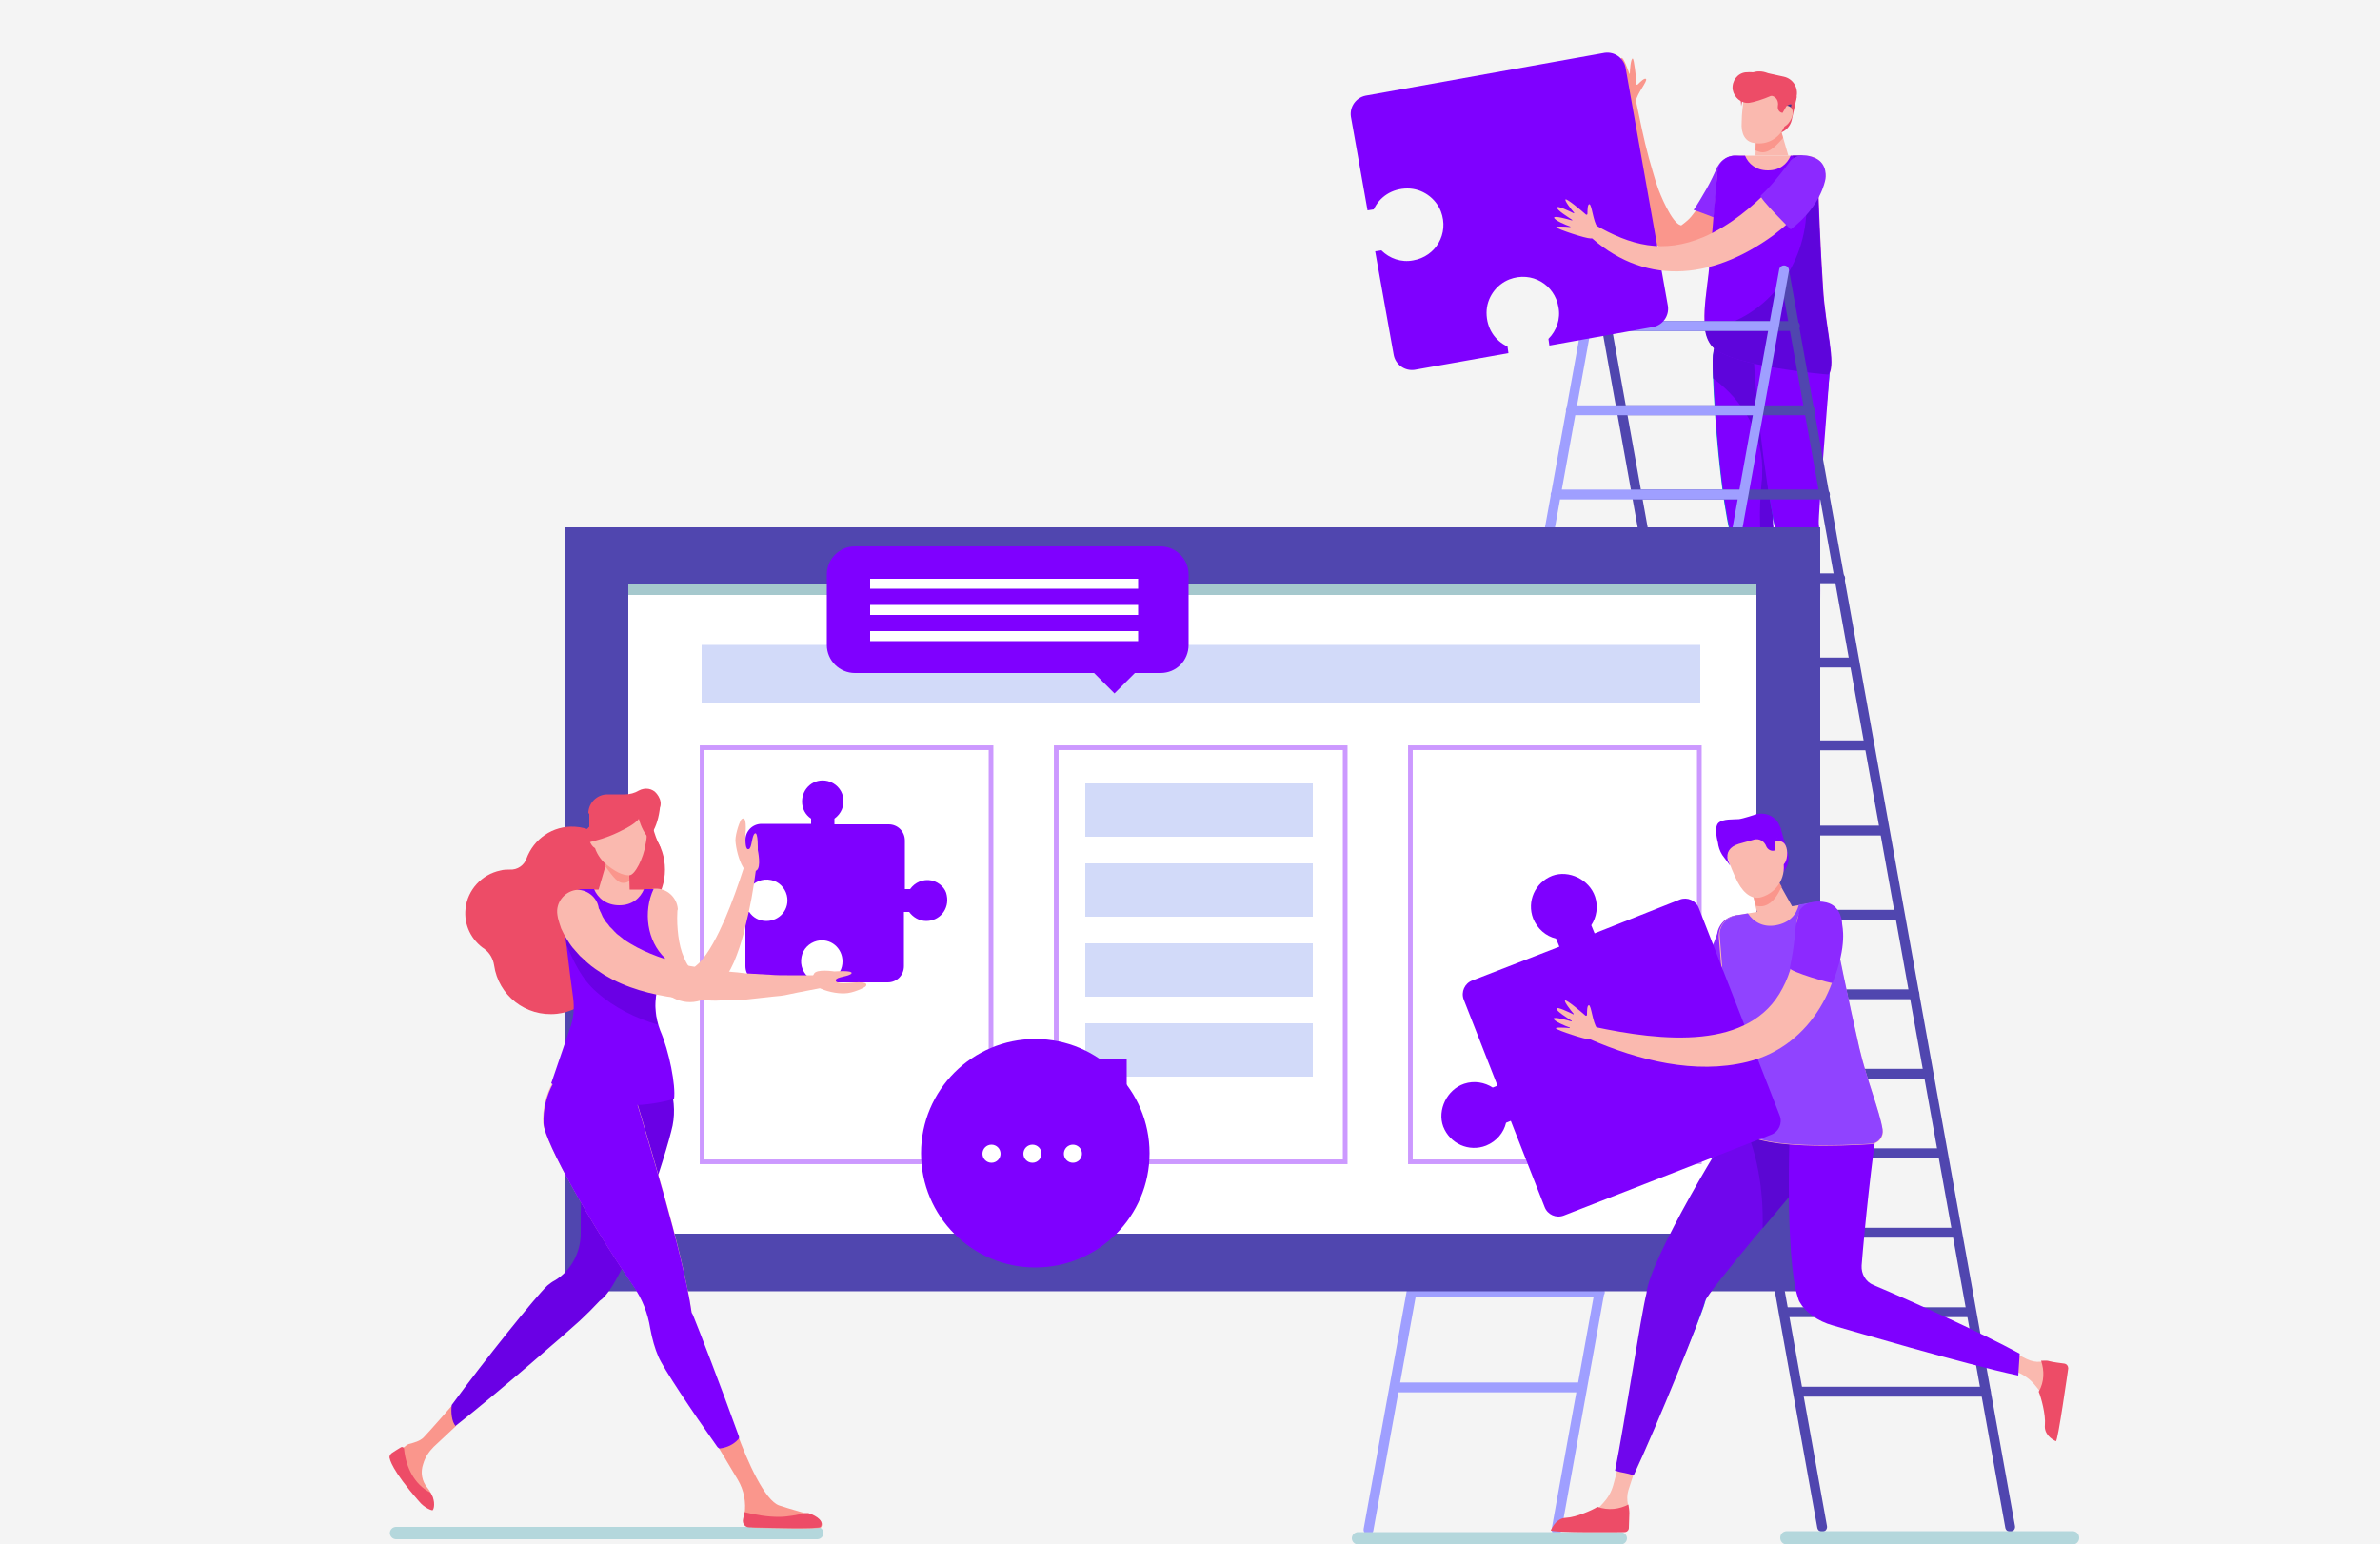 <svg xmlns="http://www.w3.org/2000/svg" viewBox="0 0 500 324.5"><style>.st0{fill:#f4f4f4}.st1{fill:#fa968c}.st2{fill:#8c29ff}.st3{fill:#fab9af}.st5{fill:#0091c8}.st6{fill:#7f00ff}.st7{fill:#5e05db}.st9{fill:#ed4c67}.st11{fill:none;stroke:#5046af;stroke-width:2.067;stroke-linecap:round;stroke-miterlimit:10}.st14{fill:#fff}.st15{opacity:.4;fill:none;stroke:#7f00ff;stroke-width:.988;stroke-miterlimit:10}.st17{fill:#b4d7dc}.st18{fill:#6a00e5}.st19{fill:#41b4e6}.st23{fill:#d2daf9}</style><g id="BACKGROUND"><path id="XMLID_141_" class="st0" d="M0 0h500v324.5H0z"/><g id="XMLID_1_"><path id="XMLID_114_" class="st0" d="M0 0h500v324.5H0z"/></g></g><g id="OBJECTS"><g id="XMLID_12_"><g id="XMLID_13_"><g id="XMLID_14_"><path class="st1" d="M343.7 21.2c.1-1.4 2.5-4.2 2.1-4.6-.3-.3-1.2.6-1.7 1.1-.1.1-.1.1-.2.1s-.1-.1-.1-.2c-.1-1.4-.5-5.2-.8-5.3-.4 0-.6 2.4-.6 3.2h-.1c-.3-.9-1.3-3.7-1.7-3.3-.4.3.2 3 .5 4v.1h-.1c-.5-.9-1.9-3.3-2.3-3-.4.3.7 2.8 1.1 3.7v.1h-.1c-.6-.7-2.2-2.4-2.1-1.9 0 .6 2.7 5.8 3.6 6.7.7 1 2.5-.7 2.5-.7z"/><path id="XMLID_15_" class="st1" d="M368.2 38.5c-1.9 4.1-4.5 8.8-7.7 12-6.3 6.2-14.3 4.6-17.1-9.9-.5-2.2-.8-4.4-1.1-6.5-.6-4.3-.8-8.7-1-13 0-.7.5-1.2 1.1-1.2.6 0 1.1.4 1.2.9.9 4.2 1.7 8.4 2.8 12.4.6 2 1.1 4 1.8 6 .6 1.8 3 7.5 4.8 8.1.1 0 .1.1.2 0h.1l.1-.1c.1-.1.2-.1.4-.3.4-.3 1-.8 1.5-1.4 1.1-1.3 2.1-2.9 2.9-4.7 1.5-3 2.4-5.1 2.4-5.1 1.9-5.1 9.6-2.7 7.8 2.5-.1.1-.1.2-.2.3z"/><path class="st2" d="M355.8 44.1c0-.1 0-.1 0 0 1-1.4 1.8-2.9 2.7-4.4.8-1.4 1.6-3.1 2.2-4.4v-.1c0-.1.1-.2.2-.3 1.1-2 3.6-2.8 5.6-1.7 2 1.1 2.8 3.6 1.7 5.6-1 1.9-2 3.4-3.1 5.1-.7 1.1-1.5 2.1-2.4 3.2-.6-.8-5.5-2.5-6.9-3z"/><path class="st3" d="M359.8 72.8c3.6 4.1 24.4 5.9 24.4 5.9 1.5-1.8-.7-9.9-1.2-18.1-.6-8.9-.9-18.7-1.1-24-.1-2.2-1.9-3.9-4-3.9h-13.2c-2 0-3.7 1.6-3.9 3.6-.3 4.2-.9 11.5-1.5 18.6-.7 7.2-2.6 14.3.5 17.9z"/><path class="st1" d="M371.8 141.9v8.2l.7 4c.1.7-.4 1.3-1.1 1.3-3.3.1-11.9.3-12.1 0-1.1-1.7 3.8-2.4 7.4-3.8 3.6-1.4 1.1-14.9 1.1-14.9l4 5.2z"/><path d="M366.6 151.5s.1 0 0 0c.9.3 1.9.5 2.9.5.9 0 1.8-.1 2.5-.4l.4 2.4c.1.7-.4 1.3-1.1 1.3-3.3.1-11.9.3-12.1 0-1-1.7 3.9-2.4 7.4-3.8z" fill="#f57a2f"/><path class="st5" d="M359.8 75.8c-.1 5.7 2.1 41.7 6.5 41.8 4.4.1 9.3-35.8 9.5-41.5.1-5.7-3.3-10.4-7.8-10.5-4.4 0-8 4.5-8.2 10.2z"/><path class="st6" d="M372.5 110.1c.4 3.1.5 23.2-.2 33.3h-4c-2.2-9.9-4.5-29-4.9-32.1v-.1c-2.4-10.6-3.6-31.3-3.5-35.5.1-5.7 3.8-10.2 8.2-10.1 4.4.1 7.9 4.8 7.8 10.5-.2 3.6-3.7 32.5-3.4 34z"/><path class="st7" d="M371.8 126c.1-2.2-.1-4.3-.7-6.3-1.6-6-1.6-12.3-1-18.5.1-.5.1-1 .1-1.6.4-8.1-4-15.5-10.3-20.1-.1-1.7-.1-3-.1-3.8.1-5.7 3.8-10.2 8.2-10.1 4.4.1 7.9 4.8 7.8 10.5-.1 3.6-3.6 32.5-3.4 34 .4 3.1.5 23.2-.2 33.3h-4c-.3-1.2-.5-2.5-.8-3.8 2.6-3.9 4.2-8.6 4.4-13.6z"/><path class="st1" d="M381.5 141.9v8.2l.7 4c.1.7-.4 1.3-1.1 1.3-3.3.1-11.9.3-12.1 0-1.1-1.7 3.8-2.4 7.4-3.8 3.6-1.4 1.1-14.9 1.1-14.9l4 5.2z"/><path d="M376.3 151.5c.9.3 1.9.5 2.9.5.9 0 1.8-.1 2.5-.4l.4 2.4c.1.7-.4 1.3-1.1 1.3-3.3.1-11.9.3-12.1 0-1.1-1.7 3.8-2.4 7.4-3.8z" fill="#ff8c46"/><path class="st5" d="M369.5 75.8c-.1 5.7 2.1 41.7 6.5 41.8 4.4.1 8.4-35.9 8.5-41.6s-2.4-10.2-6.8-10.3c-4.4-.1-8.1 4.4-8.2 10.1z"/><path class="st6" d="M382.1 110.1c.4 3.1.5 23.2-.2 33.3h-4c-2.2-9.9-4.5-29-4.9-32.1v-.1c-2.4-10.6-4.5-31.4-4.5-35.6.1-5.7 4.8-10.1 9.2-10 4.4.1 6.9 4.7 6.8 10.3-.1 3.7-2.6 32.7-2.4 34.2z"/><path class="st6" d="M364.5 32.7h2.1c.7 1.7 2.3 3.1 4.8 3.1s4-1.3 4.8-3.1h2c2 0 3.6 1.6 3.7 3.6.1 5.2.5 15.2 1.1 24.3.5 8.2 2.8 15.8 1.2 18.1 0 0-20.8-1.7-24.4-5.9-3.1-3.6-1.2-10.7-.6-17.9.6-7.2 1.2-14.6 1.6-18.8.1-1.9 1.8-3.4 3.7-3.4z"/><path class="st7" d="M379.5 44.5c.2-4.2-.9-8.3-2.9-11.8h1.5c2 0 3.6 1.6 3.7 3.6.1 5.2.5 15.2 1.1 24.3.5 8.2 2.8 15.8 1.2 18.1 0 0-20.8-1.7-24.4-5.9-.8-.9-1.3-2.1-1.5-3.5 12.2-1.9 20.8-12.5 21.3-24.8z"/><path id="XMLID_88_" class="st9" d="M372 27.9l.2.1c1.9.4 3.7-.8 4.2-2.7l1.1-5-3.7-.8-1.8 8.4z"/><path class="st3" d="M368.8 32.7h6.9l-2-6.9-4.7.6z" id="XMLID_18_"/><path class="st1" d="M369 26.4l4.7-.6.9 3.2c-1.1 1.2-2.6 3-4.3 3-.5 0-1-.2-1.5-.4l.2-5.2z"/><path class="st3" d="M368.3 30c3.1.7 6.2-1.3 6.9-4.4l1.4-6.2-9.6-2.1s-1.1 4.9-1.1 8.3c-.2 2.6.8 4.1 2.4 4.4z"/><path id="XMLID_87_" transform="rotate(-167.462 375.457 22.136)" fill="#41378c" d="M374.6 21.7h1.9v.8h-1.9z"/><path class="st3" d="M373.7 24.1c-.3 1.2.1 2.3.8 2.5.7.2 1.9-1.3 2.1-2.5s-.4-1.8-1.2-1.9c-.6-.2-1.4.7-1.7 1.9z"/><path class="st9" d="M365.6 19.7c-.1-.8.1-1.7.4-2.4.8-1.9 2.9-2.7 4.9-2.1.2.1.4.1.6.2l3.2.7c2 .4 3.2 2.4 2.7 4.3l-.2.8-1.9 1.1-.8 1.4h-.1c-.6-.1-1-.7-.9-1.4.2-1-.3-2-1.4-2.2l-2.9-.6c-1.8-.4-2.9.3-3.2 1.7l-.2 1.1-.2-2.6z"/><g id="XMLID_19_"><path id="XMLID_22_" class="st11" d="M374.8 56.8l47.5 264"/><path id="XMLID_23_" class="st11" d="M382.8 320.8l-47.4-264"/><path id="XMLID_24_" class="st11" d="M338.5 68.5h38.6"/><path id="XMLID_25_" class="st11" d="M341.1 86.2h39.1"/><path id="XMLID_26_" class="st11" d="M344.7 103.9h38.7"/><path id="XMLID_37_" class="st11" d="M348.1 121.5h38.5"/><path id="XMLID_38_" class="st11" d="M350.2 139.2h39"/><path id="XMLID_39_" class="st11" d="M352.9 156.6h39.5"/><path id="XMLID_40_" class="st11" d="M356.9 174.5h38.9"/><path id="XMLID_41_" class="st11" d="M360 192.2h39"/><path id="XMLID_42_" class="st11" d="M363.2 208.9h39"/><path id="XMLID_43_" class="st11" d="M365.8 225.6h39.1"/><path id="XMLID_44_" class="st11" d="M368.9 242.3h39"/><path id="XMLID_45_" class="st11" d="M371.9 259h39"/><path id="XMLID_46_" class="st11" d="M374.8 275.7h39"/><path id="XMLID_47_" class="st11" d="M378.2 292.4h39"/></g><path d="M335.4 56.8l-47.9 264.6m39.5 0l47.8-264.6m-3.1 11.7h-38.5m35.9 17.7H330m35.6 17.7h-38.8m35.3 17.6h-38.5m35.7 17.7h-38.9m36.3 17.4h-39.5m35.7 17.9h-39m36.3 17.7h-39m36 19.8h-39m34.4 19.9h-39m35.7 19.8h-39.1m35.9 19.8H297m34.9 20h-39" stroke="#9f9fff" fill="none" stroke-width="2.067" stroke-linecap="round" stroke-miterlimit="10" id="XMLID_48_"/><path class="st9" d="M375.4 17.4c.2 1.8-6.2 4-7.9 4.2-1.7.2-3.2-1.1-3.5-2.8-.2-1.8 1-3.4 2.7-3.6 1.7-.2 8.4.4 8.7 2.2z"/><path class="st6" d="M286.9 20.1c-2 .4-3.4 2.3-3.1 4.4l3.5 19.7 1.3-.2c1.2-2.6 3.8-4.4 7.1-4.4 3.1 0 5.9 2 7 4.8 1.8 4.7-1.1 9.5-5.8 10.3-2.5.5-5-.4-6.7-2.1l-1.3.2 3.9 21.8c.4 2 2.3 3.4 4.4 3.1l19.7-3.5-.2-1.4c-2.6-1.2-4.4-3.8-4.4-7.1 0-3.1 2-5.9 4.8-7 4.7-1.8 9.5 1.1 10.3 5.8.5 2.5-.4 5-2.1 6.7l.2 1.4 21.8-3.9c2-.4 3.4-2.3 3.1-4.4l-8.9-50.1c-.4-2-2.3-3.4-4.4-3.1l-50.2 9z"/><path id="XMLID_49_" class="st3" d="M382.7 39.4c-2.1 2.9-5.8 6.7-10.1 10-13.3 9.7-27.6 10.7-39.2-.3-.5-.5-.5-1.2 0-1.7.4-.4 1-.5 1.5-.2h.1c7.6 4.4 14.4 6.2 22.9 2.6 11.2-4.8 19.2-16.5 18.3-15.4 1.4-1.8 4-2.2 5.8-.8 1.6 1.4 2 4 .7 5.8z"/><path class="st2" d="M369.9 41.1c2.8-2.5 6.3-7.4 6.3-7.4s1.7-2 5.1-.5c2.8 1.2 2.2 4.4 2.2 4.4-.1.5-1 5.8-7.3 10.6 0 0-6.7-6.6-6.3-7.1z" id="XMLID_50_"/><path class="st3" d="M335.6 47.7c-.9-1.1-1.2-4.8-1.7-4.8-.4 0-.4 1.3-.4 2 0 .1-.1.2-.1.2h-.2c-1-.9-4-3.4-4.3-3.2-.3.2 1.2 2.1 1.8 2.8v.1h-.1c-.8-.4-3.5-1.7-3.5-1.2-.1.5 2.3 2 3.2 2.6v.1h-.1c-1-.3-3.6-1-3.7-.6-.1.5 2.5 1.6 3.4 1.9v.1h-.1c-.9-.1-3.2-.2-2.8.1.4.4 6 2.3 7.2 2.3 1.2 0 1.4-2.4 1.4-2.4z"/></g><path fill="#5046af" d="M118.7 110.8h263.7v160.5H118.7z"/><path id="XMLID_86_" class="st14" d="M132 122.8h237v136.4H132z"/><g id="XMLID_51_"><path class="st15" d="M147.5 157.1h60.7v87h-60.7z"/><path id="XMLID_85_" class="st15" d="M221.9 157.1h60.7v87h-60.7z"/><path class="st15" d="M296.3 157.1H357v87h-60.7z"/></g><path id="XMLID_84_" fill="#a5c8cd" d="M132 122.8h237v2.2H132z"/><g id="XMLID_54_"><path class="st1" d="M95.4 294.8S90 301 89 302c-.8.8-2 1.1-3.1 1.4-.4.1-.8.5-1.2.8-.3.2-.5.6-.5 1 .1 7 6.2 11.9 6.6 11.5.6-.7.1-2.8-1-4.1-1.2-1.4-1.5-3.3-.9-5 .4-1.4 1.2-2.6 2.2-3.6l4.7-4.4-.4-4.8z"/><path class="st17" d="M83.2 323.4h88.5c.7 0 1.3-.6 1.3-1.3 0-.7-.6-1.3-1.3-1.3H83.2c-.7 0-1.3.6-1.3 1.3 0 .7.6 1.3 1.3 1.3z"/><path class="st1" d="M150.7 303.7l4.3 7.2c1.3 2.2 1.8 4.8 1.4 7.3-.2 1.4.8 2.7 2.2 2.8 4.6.1 13.6.3 13.9-.1 1.3-2.2-4.4-3.1-8.8-4.6-3-1-6.7-9.2-9-15.6l-3.5 2.2c-.4.2-.5.5-.5.8z"/><path class="st9" d="M163.6 318.7c1.9 0 3.8-.4 5.6-.8h.6c2.1.7 3.3 1.8 2.6 2.9-.3.5-10.8.2-15 .1-.9 0-1.5-.8-1.3-1.7l.3-1.5c2.4.6 4.8 1 7.2 1z"/><path id="XMLID_55_" class="st18" d="M135.3 222.4c-4.8-1-10.4 2.9-11.7 9.1-.7 3.5-1.7 16.6-1.6 27.3.1 4.1-1.9 8.1-5.4 10.2-.6.3-1.1.7-1.6 1.1-2.3 2.1-13.3 15.8-20.1 25.1-.2 1.5 0 3.5.8 4.4 8.8-6.9 23.6-19.8 26.1-22.1 1.4-1.3 2.9-2.8 4.2-4.2 5.4-3.6 14.1-31.2 15.3-36.8 1.2-6-1.3-13.1-6-14.1z"/><ellipse class="st9" cx="132.3" cy="182.7" rx="7.4" ry="9.6"/><path id="XMLID_56_" class="st9" d="M130.5 183.7c-.1-5.3-4.4-9.7-9.7-10-4.7-.3-8.7 2.6-10.2 6.7-.5 1.4-1.9 2.4-3.5 2.3-.6 0-1.3 0-2 .2-3.9.8-6.9 4.1-7.3 8-.4 3.5 1.3 6.7 4 8.5 1.1.8 1.8 2.1 2 3.4.9 6.3 6.6 10.9 13.2 10.2 5.6-.6 10.1-5.2 10.6-10.9.3-3.5-.9-6.6-3-9 3.6-1.5 6-5.2 5.9-9.4z"/><path id="XMLID_57_" class="st6" d="M195.8 185c-1.9-.4-3.6.4-4.6 1.8h-1.1v-10.2c0-1.9-1.5-3.4-3.4-3.4h-11.4V172c1.4-1 2.2-2.7 1.8-4.6-.3-1.6-1.6-2.9-3.2-3.3-2.9-.7-5.4 1.5-5.4 4.3 0 1.5.7 2.8 1.9 3.6v1.1H160c-1.9 0-3.4 1.5-3.4 3.4v10.2h.8c1-1.4 2.7-2.2 4.6-1.8 1.6.3 2.9 1.6 3.3 3.2.7 2.9-1.5 5.4-4.3 5.4-1.5 0-2.8-.7-3.6-1.9h-.8V203c0 1.9 1.5 3.4 3.4 3.4h10.2v-.8c-1.4-1-2.2-2.7-1.8-4.6.3-1.6 1.6-2.9 3.2-3.3 2.9-.7 5.4 1.5 5.4 4.3 0 1.5-.7 2.8-1.9 3.6v.8h11.4c1.9 0 3.4-1.5 3.4-3.4v-11.4h1.1c.8 1.1 2.1 1.9 3.6 1.9 2.8 0 4.9-2.5 4.3-5.4-.2-1.4-1.5-2.7-3.1-3.1z"/><path class="st9" d="M132.3 170s4.2 2.6 3.7 6.2c0 0 2.2-1.6 2.7-7 .3-3.8-6.4.8-6.4.8z"/><path id="XMLID_59_" class="st3" d="M142.3 191.6c-.1 1.7 0 3.4.2 5s.6 3.3 1.2 4.6c.3.7.6 1.3.9 1.7.3.4.5.6.5.6-.1 0-.1.2.3 0 .2 0 .4-.2.6-.4.2-.2.5-.4.8-.7 1.1-1.1 2.1-2.6 3-4.2.9-1.6 1.7-3.3 2.5-5.1 1.5-3.5 2.8-7.2 4-10.9.2-.7 1-1.1 1.6-.8.6.2 1 .8.9 1.4-.5 3.9-1.2 7.9-2.2 11.8-.2 1-.5 2-.8 3-.3 1-.6 2-1 3-.7 2-1.7 3.9-3.1 5.9l-1.2 1.5c-.5.5-1 1-1.7 1.4l-.5.3-.6.3c-.4.2-.8.3-1.3.4-.9.2-2 .2-2.9 0-2-.4-3.4-1.5-4.4-2.5-1-1-1.8-2.1-2.4-3.2-2.3-4.3-3.2-8.7-3.4-13.2-.1-2.5 1.8-4.6 4.3-4.8 2.5-.1 4.6 1.8 4.8 4.3-.1.3-.1.4-.1.6z"/><path id="XMLID_58_" class="st3" d="M137 209.9c1.7-5 5-15.7 4.7-19.1-.2-2.2-2-3.9-4.3-3.9h-14.5c-2.4 0-4.4 1.9-4.4 4.3-.1 4.2 1.8 13.8 2.9 18.8H137z"/><path class="st3" d="M134.1 232.5c1.7 6 15.2 48.8 10.5 50.1-4.7 1.3-30.1-40.5-30.5-46.7-.3-5.9 3.1-12.3 7.8-13.6 4.8-1.3 10.5 4.2 12.2 10.2z"/><path id="XMLID_60_" class="st6" d="M155.1 302.4c.2-.2.2-.5.1-.7-3.6-10-8.5-22.7-9.5-25.1-.1-.3-.2-.5-.4-.8-1.8-12.7-9.9-38.5-11.2-43.1-1.7-6-7.4-11.5-12.1-10.2-4.7 1.3-8.1 7.7-7.8 13.6.2 3.9 10.3 21.7 18.9 34.2 1.8 2.6 3 5.6 3.5 8.8.4 2.2 1 4.3 1.7 5.9 1 2.4 7 11.4 12.4 19 .2.2.4.4.7.3 1.4-.2 2.7-.8 3.7-1.9z"/><path class="st6" d="M119.7 216.2c.8-2.1 1-4.4.7-6.6-.7-5.1-2-14.8-1.9-18.9.1-2.2 1.9-3.9 4.1-3.9h2.2c.8 1.9 2.6 3.4 5.3 3.4 2.7 0 4.4-1.5 5.2-3.4h2c-2.2 4.7-1.4 10.9 2.4 14.5-.7 2.5-1.3 5-1.7 7-.6 2.7-.3 5.6.7 8.2 1.9 4.4 3.3 11.6 2.9 14.4-15.3 4.3-25.8-3.3-25.8-3.3l3.9-11.4z"/><path id="XMLID_61_" class="st18" d="M137.9 208.3c.1-.7.3-1.4.5-2.2-2.2-.5-4.4-1.3-6.5-2.2-4.4-1.9-10.1-5.1-13.3-9.5.1 1.3.2 2.6.4 4.1 1.6 3.7 3.2 7.2 6.3 9.9 3.7 3.3 8.2 5.5 12.9 6.9-.7-2.3-.8-4.7-.3-7z"/><path class="st3" d="M132.3 187.8l-6.6-.7 2.1-7.2 4.3.5z" id="XMLID_62_"/><path class="st1" d="M132.1 180.4l-4.3-.5-.6 2.2c1 1.1 2.2 3.4 3.7 3.4.5 0 .9-.1 1.3-.4l-.1-4.7z"/><path class="st3" d="M132.2 183.9c-1.4 0-3-.7-5.2-2.6-1.2-1.1-2.2-3-2.2-4.2v-7h10.8s.8 3.7 0 7.4c-.4 2.7-2.2 6.4-3.4 6.4z"/><path class="st3" d="M126.7 175.7c0 1.4-.7 2.5-1.5 2.5s-1.7-1.8-1.7-3.2c0-1.4.9-1.8 1.7-1.8.9 0 1.5 1.2 1.5 2.5z"/><path class="st9" d="M123.6 170.9c0-2.2 1.8-4 4-4h3.7c1 0 2.1-.3 2.9-.8 1.3-.7 2.9-.5 3.8.7 1 1.3 1.4 3-1 4.6-1.2.8-3-.1-4.1.3h-3.4c-1.1 0-2 .9-2 2 0 .7-.6 1.3-1.3 1.3h-.1l-.5-1.7-1.8 2.4v-4.8z"/><path class="st3" d="M159.2 178.6s.8 3.7-.3 4.3c-1.1.6-1.9.8-2.8-.7s-1.5-4-1.6-5.6c0-1.6 1-4.3 1.3-4.5 1.1-.8.9 2.1.8 3.5 0 1.4 0 3 .7 2.8.7-.2.6-2.9 1.3-3.3.7-.4.6 3.5.6 3.5zm16.1 25.5s-3.8-.6-4.3.5c-.6 1.1-.8 1.9.8 2.8 1.6.9 4.1 1.4 5.7 1.3 1.6 0 4.2-1.2 4.4-1.5.7-1.1-2.1-.8-3.5-.7-1.4.1-3 .1-2.8-.6.1-.7 2.8-.7 3.3-1.4.3-.7-3.6-.4-3.6-.4z"/><path class="st9" d="M134.9 169.9c-.4 1.6.2 2.5-5.1 5s-6.9 1.4-8.6 4.1c0 0 .7-4.5 3.6-6 2.9-1.5 8-2.5 9.6-6.1.1 0 .8 1.9.5 3z"/><path id="XMLID_64_" class="st3" d="M125.8 190.9v-.1.1l.1.1c.1.2.1.3.2.5.2.3.3.7.5 1.1.2.3.4.7.7 1.1.3.3.6.7.8 1 .7.6 1.2 1.4 2 1.9l1.1.9 1.3.8c3.5 2.1 7.7 3.5 12.1 4.6 1.1.2 2.2.4 3.4.6 1.1.2 2.2.4 3.4.5l3.5.3 1.7.2 1.8.1 3.5.2c1.2.1 2.4.1 3.5.1h7.2c.7 0 1.3.6 1.3 1.3 0 .6-.5 1.1-1 1.3-2.4.5-4.8.9-7.1 1.4-1.2.3-2.4.4-3.6.5l-3.6.4-1.8.2-1.8.1-3.7.1c-1.2.1-2.5 0-3.7-.1-1.3-.1-2.5-.1-3.8-.2-5-.6-10.2-1.6-15.1-4.1l-1.8-1-1.8-1.2c-1.2-.8-2.2-1.8-3.3-2.8-.5-.6-1-1.1-1.5-1.7-.5-.6-.9-1.3-1.3-1.9-.4-.7-.8-1.4-1.1-2.1l-.4-1.2-.2-.7-.1-.4-.1-.6c-.4-2.5 1.4-4.8 3.8-5.2 2.2-.3 4.6 1.4 4.9 3.9z"/><path id="XMLID_63_" class="st9" d="M133.9 170.2s.2 5.4 4.9 8c0 0-2.1-4.1-1.9-6.8.1-2.6-3.3-3-3-1.2z"/><path class="st9" d="M81.9 306.5c-.2-.4 0-.9.4-1.2.3-.2 1.2-.8 1.9-1.2.3-.2.7 0 .7.4.4 3.9 2.2 7.4 5.5 9.1.9 1.1 1 3.1.5 3.7-.1.1-1.7-.4-2.9-1.9-5.8-6.6-6.1-8.9-6.1-8.9z"/></g><g id="XMLID_65_"><path class="st3" d="M431.2 286.3c-.2 0-.4-.1-.7-.1-.5-.1-1.2-.1-1.8-.1-1 .1-2-.1-3-.6l-3.8-1.9c-1.6-.8-3.3.9-2.6 2.5.1.1.2.3.3.3l4.5 2c1.3.6 2.5 1.5 3.4 2.6l1.3 1.6c2.7-1.7 2.4-4.7 2.4-6.3z"/><path class="st9" d="M429.6 299.4c.2-2.2-.8-5.8-1.3-7 1.2-2.1 1.2-4.4.5-6.5.6 0 1.3-.1 1.8.1.7.2 2.4.4 3.1.5.5.1.8.5.8 1 0 0-2.2 15.6-2.6 15.3-.9-.4-2.5-1.5-2.3-3.4z"/><path class="st17" d="M285.3 324.5h55.2c.7 0 1.3-.6 1.3-1.3 0-.7-.6-1.3-1.3-1.3h-55.2c-.7 0-1.3.6-1.3 1.3 0 .7.6 1.3 1.3 1.3zm90.1 0h60c.8 0 1.4-.6 1.4-1.4 0-.8-.6-1.4-1.4-1.4h-60c-.8 0-1.4.6-1.4 1.4 0 .8.6 1.4 1.4 1.4z"/><path class="st19" d="M348.1 270.8c-1.2 4.8-9.7 42.5-8 42.5 1.5 0 17-35.2 18.2-40 1.2-4.8-.1-9.2-2.9-10-2.9-.6-6.1 2.7-7.3 7.5z"/><path class="st19" d="M366.7 232.5c-4.1 5-22.4 37.7-18.5 40.9 3.9 3.2 29.3-23.9 33.4-28.9 4.1-5 3.5-12.1-.4-15.3-3.9-3.1-10.4-1.6-14.5 3.3z"/><path id="XMLID_66_" class="st3" d="M342.2 318.6v-.7c0-.6-.1-1.2-.2-1.8-.2-1-.2-2 .1-3l1.3-4c.5-1.7-1.3-3.2-2.9-2.2-.1.1-.2.2-.3.4l-1.3 4.8c-.4 1.4-1.1 2.6-2.1 3.7l-1.4 1.5c2.2 2.3 5.2 1.4 6.8 1.3z"/><path class="st9" d="M328.9 318.9c2.2-.1 5.6-1.6 6.7-2.3 2.3.8 4.6.5 6.5-.5.1.6.2 1.2.2 1.8 0 .7-.1 2.4-.1 3.1 0 .5-.4.9-.9.9 0 0-15.8.2-15.5-.4.4-.8 1.3-2.5 3.1-2.6z"/><path d="M358.2 273.4c-.7 3-10 25.9-15 36.6-1.5-.6-2.3-.5-3.9-1 2-10 5.4-32.5 6.6-37.3.5-6.7 17-34.5 20.8-39.1 4.1-5 10.6-6.5 14.4-3.3 3.9 3.2 4.5 10.3.4 15.3-2.6 3.2-22.8 26.8-23.3 28.8z" fill="#7006ed"/><path id="XMLID_67_" d="M381.2 229.3c-3.9-3.2-10.3-1.7-14.4 3.3-.3.4-.8 1-1.3 1.7 3.7 7.4 5 15.5 4.8 23.8 5.1-6.1 10.1-12 11.3-13.5 4.1-5 3.5-12.2-.4-15.3z" fill="#5b07d3"/><path class="st6" d="M378.1 273.6c-.2-.3-.3-.7-.4-1-2.7-8.1-2-37.5-1.1-43.5.2-1.6.7-3.1 1.3-4.4l8.7 4.7c2.2 2.5 4.8 4.7 7.7 6.4.4.3-.1-.9.3-.7-1.3 7.7-2.9 23.1-3.5 30.8-.1 1.7.8 3.4 2.5 4.1 8.1 3.4 22.6 10 30.7 14.4l-.3 4.6c-11.8-2.5-35.3-9.5-38.9-10.5-3.3-.9-5.9-2.9-7-4.9z"/><path id="XMLID_69_" class="st1" d="M370.9 199.3c0 .5-.1.7-.1 1.1 0 .3-.1.6-.1.9-.1.6-.2 1.2-.3 1.7-.3 1.1-.6 2.2-1 3.3-.8 2.2-1.8 4.2-3.2 6.2-2.6 3.8-6.5 6.9-10.7 8.5-2.1.9-4.2 1.4-6.3 1.7-2.1.3-4.2.4-6.3.3-4.1-.2-8.1-1-12-2-.7-.2-1.1-.9-.9-1.7.2-.6.8-1 1.4-1 3.8.3 7.6.3 11.3-.1 3.6-.5 7.1-1.4 10-3.2 2.9-1.7 5.1-4 6.5-6.8.7-1.4 1.3-2.9 1.7-4.5.2-.8.3-1.6.4-2.4.1-.4.1-.8.1-1.2v-1c0-2.6 2.2-4.7 4.7-4.6 2.7.1 4.8 2.2 4.8 4.8z"/><path class="st2" d="M356.5 206.1c.8-1.7 3.9-8.5 4.3-10.1v-.1c0-.1.1-.3.1-.4.8-2.5 3.5-3.8 5.9-3 2.5.8 3.8 3.5 3 5.9-.8 2.3-1.6 4.2-2.5 6.3-.6 1.3-1.3 2.7-2.1 4-.6-.6-8.7-2.6-8.7-2.6z"/><path class="st3" d="M366.9 238.2c3.9 3.2 20.1 2.6 26.2 2.2 1.5-.1 2.7-1.5 2.4-3-.6-3.8-3.3-10.4-4.9-17.2-2.3-9.9-4.5-20.8-5.7-26.7-.5-2.4-2.8-4.1-5.3-3.6l-14.8 2.4c-2.3.4-3.9 2.4-3.7 4.7.4 4.8 1.1 13.1 1.7 21.2.8 8.3 0 16.6 4.1 20z"/><path d="M364.8 192.3l2.4-.4c1.2 1.8 3.2 3 5.9 2.5 2.8-.5 4.3-2.2 4.8-4.3l2.2-.4c2.2-.4 4.4 1.1 4.8 3.3 1.1 5.8 3.4 17 5.7 27.1 1.6 6.9 4.3 13.3 4.9 17.2.2 1.5-.9 2.9-2.4 3-6.1.4-22.2 1-26.1-2.2-4.2-3.4-3.3-11.7-4-20-.7-8.2-1.3-16.6-1.7-21.3-.3-2.1 1.3-4.1 3.5-4.5z" fill="#9043ff"/><path id="XMLID_83_" class="st6" d="M372.6 184.3l.3-.1c2.1-.6 3.3-2.8 2.7-4.9l-1.6-5.6-4.1 1.2 2.7 9.4z"/><path class="st3" d="M369.3 192.4l7.1-.6.3-1-4.2-7.5-4.9 2.1z" id="XMLID_68_"/><path class="st1" d="M367.6 185.4l5-2.1 1.7 3c-.8 1.6-1.7 3.4-3.6 4-.6.2-1.3.1-1.8 0l-1.3-4.9z"/><path class="st3" d="M370 188.5c3.5-1 5.5-4.6 4.5-8.1l-2-7-10.8 3.1s1.6 5.5 3.4 8.9c1.4 2.6 3.2 3.6 4.9 3.1z"/><path id="XMLID_82_" transform="rotate(163.987 372.957 176.69)" class="st6" d="M371.9 176.2h2.1v1h-2.1z"/><path class="st3" d="M372.3 179.6c.4 1.4 1.4 2.3 2.2 2.1.8-.2 1.2-2.3.8-3.6-.4-1.4-1.4-1.5-2.2-1.3-.9.2-1.2 1.4-.8 2.8z"/><path class="st6" d="M361.8 179.6c-.5-.8-.8-1.7-.9-2.6 0 0-.9-3.1.1-4.1 1-.9 3.1-.7 4.3-.8.9-.1 3.6-1 3.6-1 2.2-.6 4.5.6 5.1 2.8l.2.8-1.3 2.2v1.8h-.1c-.7.2-1.4-.2-1.7-.8-.4-1.1-1.4-1.8-2.6-1.5l-3.2.9c-2 .6-2.7 1.9-2.3 3.4l.5 1.2-1.7-2.3zM335 196.1l-.7-1.7c1.1-1.7 1.5-3.9.8-6-1.2-3.6-5.5-5.7-9-4.4-3.6 1.4-5.4 5.4-4 9 .9 2.2 2.7 3.7 4.8 4.2l.7 1.7-18.3 7.1c-1.6.6-2.4 2.4-1.8 4l7.1 18.1-1 .4c-1.7-1.1-3.9-1.5-6-.8-3.6 1.2-5.7 5.5-4.4 9 1.4 3.6 5.4 5.4 9 4 2.2-.9 3.7-2.7 4.2-4.8l1-.4 7.1 18.1c.6 1.6 2.4 2.4 4 1.8l43.6-17c1.6-.6 2.4-2.4 1.8-4l-17-43.6c-.6-1.6-2.4-2.4-4-1.8l-17.9 7.1z"/><path id="XMLID_70_" class="st3" d="M386.8 194.1c.6 11.7-5.9 25.6-19.7 29-11 2.7-22.8-.3-33.2-4.8-.7-.3-1-1.1-.7-1.8.3-.6.9-.9 1.5-.8 14.5 3.1 33 5.1 39.8-8.1 3.5-6.5 2.8-14.3 2.9-13.2 0-6 9.1-6.3 9.4-.3z"/><path class="st2" d="M376 203.4c1.1-5 1.2-9 1.3-9.1v.1l.8-3.2s1.5-2.5 5.6-1.6c3.3.8 3.3 4.5 3.3 4.5 0 .5 1.2 4.3-2 12.4 0 .3-9.1-2.4-9-3.1z" id="XMLID_71_"/></g><path class="st3" d="M335.5 216c-.9-1.1-1.2-4.8-1.7-4.8-.4 0-.4 1.3-.4 2 0 .1-.1.2-.1.2h-.2c-1-.9-4-3.4-4.3-3.2-.3.2 1.2 2.1 1.8 2.8v.1h-.1c-.8-.4-3.5-1.7-3.5-1.2-.1.5 2.3 2 3.2 2.6v.1h-.1c-1-.3-3.6-1-3.7-.6-.1.5 2.5 1.6 3.4 1.9v.1h-.1c-.9-.1-3.2-.2-2.8.1.4.4 6 2.3 7.2 2.3 1.3 0 1.4-2.4 1.4-2.4z"/><path class="st23" d="M228 164.6h47.8v11.2H228zm0 16.8h47.8v11.2H228zm0 16.8h47.8v11.2H228zm0 16.8h47.8v11.2H228z"/><path id="XMLID_81_" class="st23" d="M147.4 135.5h209.8v12.3H147.4z"/></g><path id="XMLID_80_" class="st6" d="M243.8 141.4h-64.2c-3.2 0-5.9-2.6-5.9-5.9v-14.8c0-3.2 2.6-5.9 5.9-5.9h64.2c3.2 0 5.9 2.6 5.9 5.9v14.8c0 3.3-2.6 5.9-5.9 5.9z"/><path transform="rotate(45.001 234.11 141.345)" class="st6" d="M231.1 138.3h6.1v6.1h-6.1z"/><path id="XMLID_79_" class="st14" d="M182.8 121.6h56.3v2.1h-56.3z"/><path id="XMLID_78_" class="st14" d="M182.8 127.1h56.3v2.1h-56.3z"/><path id="XMLID_77_" class="st14" d="M182.8 132.6h56.3v2.1h-56.3z"/><g id="XMLID_72_"><path class="st6" d="M230.6 222.4h6.1v6.1h-6.1z"/><circle class="st6" cx="217.5" cy="242.3" r="24"/><g id="XMLID_75_"><circle class="st14" cx="208.3" cy="242.4" r="1.9"/><circle class="st14" cx="216.9" cy="242.4" r="1.9"/><circle class="st14" cx="225.4" cy="242.4" r="1.9"/></g></g></g></g></svg>